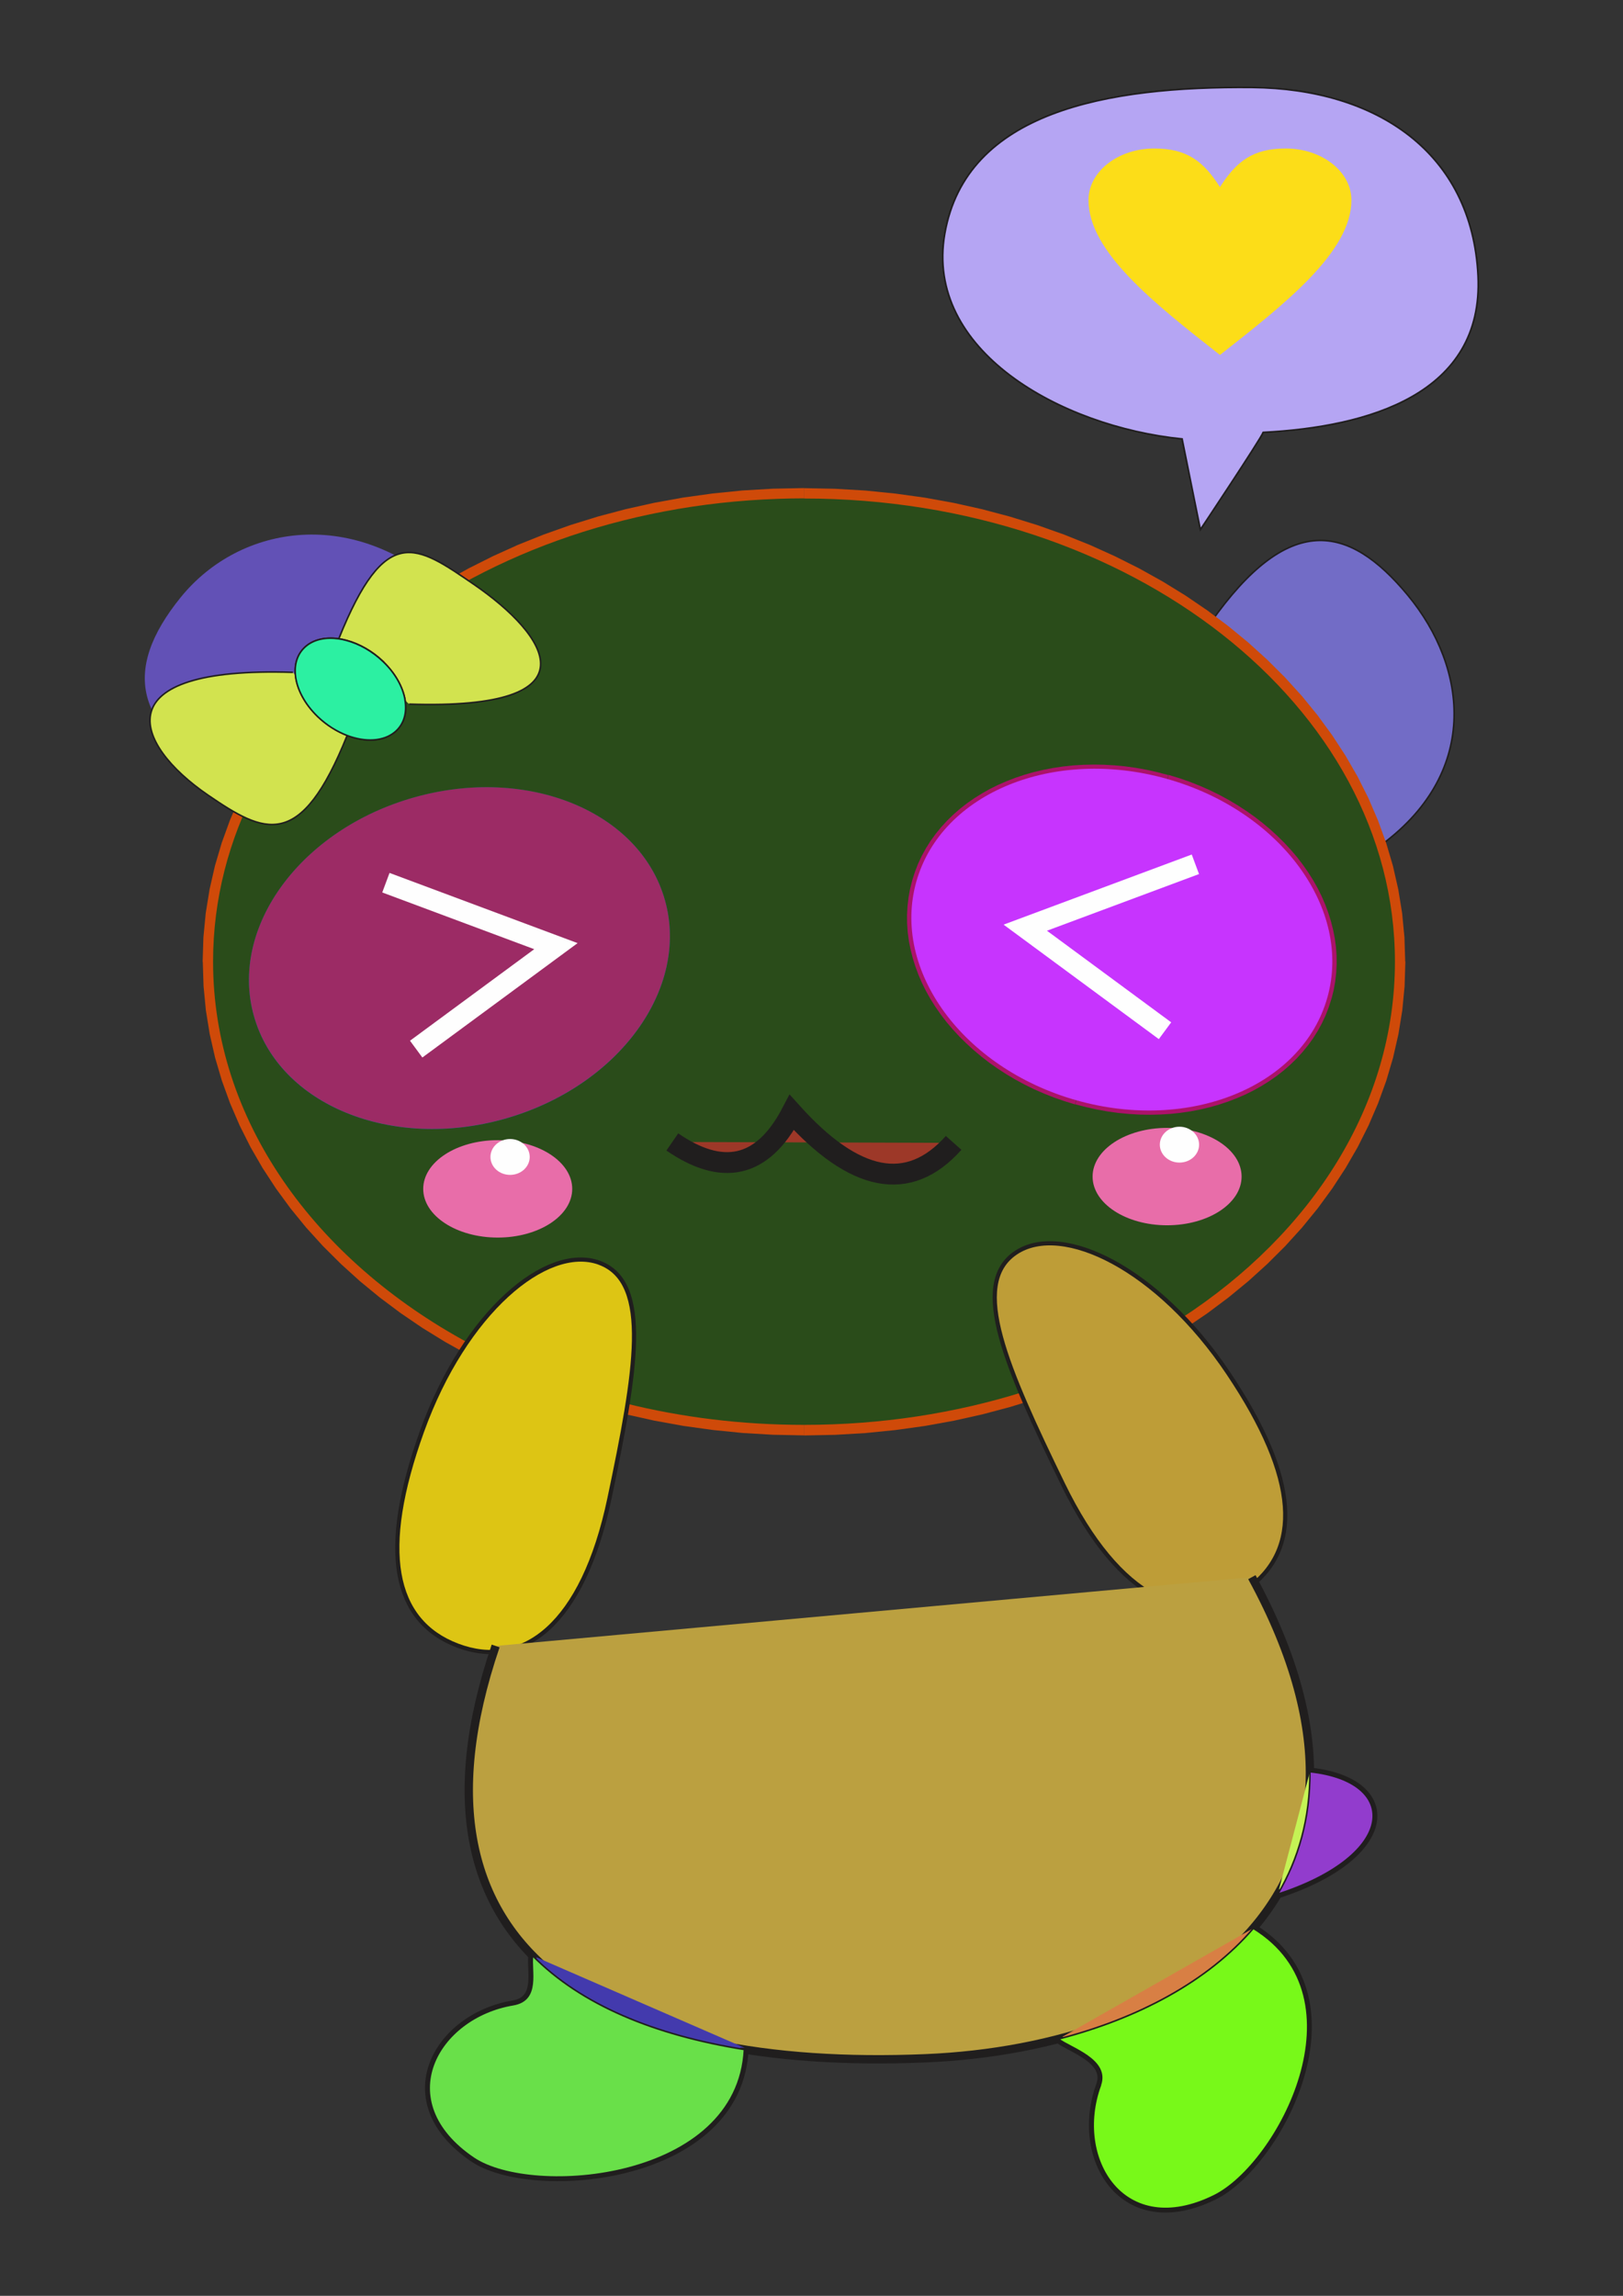 <?xml version="1.0" standalone="no"?>
<svg xmlns="http://www.w3.org/2000/svg" xml:space="preserve" width="210mm" height="297mm" version="1.1" style="shape-rendering:geometricPrecision; text-rendering:geometricPrecision; image-rendering:optimizeQuality; fill-rule:evenodd; clip-rule:evenodd" viewBox="0 0 21000 29700" xmlns:xlink="http://www.w3.org/1999/xlink">
	 <rect x="0" y="0" width="21000" height="29700" fill="#333333" stroke="none"/>
	 <defs>
	  <style type="text/css">
	   
	    .str0 {stroke:#201E1E;stroke-width:20}
	    .str3 {stroke:#201E1E;stroke-width:107.9}
	    .str2 {stroke:#201E1E;stroke-width:269.75}
	    .str1 {stroke:#FEFEFE;stroke-width:269.75}
	    .fil4 {fill:none}
	    .fil0 {fill:none;fill-rule:nonzero}
	    .fil1 {fill:#201E1E}
	    .fil7 {fill:#E86DA9}
	    .fil5 {fill:#FEFEFE}
	    .fil6 {fill:#E86DA9}
	    .fil3 {fill:#201E1E;fill-rule:nonzero}
	    .fil2 {fill:#EC268F;fill-rule:nonzero}
	   
	  </style>
	 </defs>
	 <g id="Layer_x0020_1">
	  <g id="_756392784">
	   <path class="fil0 str0" d="M15296 5678c-1582,-160 -3335,-1151 -3071,-2655 277,-1578 2091,-1909 3979,-1891 1603,15 2844,838 2920,2439 73,1530 -1421,1952 -2780,2022 -36,92 -812,1257 -812,1257 0,0 -236,-1170 -236,-1170z" style="fill:#e1b1fb"/>
	   <path class="fil1 str0" d="M15296 5678c-1582,-160 -3335,-1151 -3071,-2655 277,-1578 2091,-1909 3979,-1891 1603,15 2844,838 2920,2439 73,1530 -1421,1952 -2780,2022 -36,92 -812,1257 -812,1257l-236 -1170z" style="fill:#b5a5f3"/>
	   <path class="fil2" d="M15786 2422c-213,-334 -425,-501 -851,-501 -469,0 -851,299 -851,668 0,668 851,1336 1701,2003 851,-668 1701,-1336 1701,-2003 0,-369 -381,-668 -851,-668 -425,0 -638,167 -851,501z" style="fill:#fcdd18"/>
	   <path class="fil1" d="M3258 10197l2535 -2526c-1192,-1126 -2682,-898 -3456,58 -754,932 -682,1761 921,2468z" style="fill:#6251b6"/>
	   <path class="fil1 str0" d="M17819 10969l-2155 -2914c1009,-1432 1784,-1280 2550,-357 785,947 943,2324 -395,3271z" style="fill:#726cc6"/>
	   <g>
	    <path class="fil3" d="M2622 12442l0 0 10 -317 30 -313 50 -308 69 -303 88 -298 106 -292 123 -286 140 -279 157 -272 173 -265 188 -257 203 -249 218 -240 232 -231 245 -222 258 -212 270 -202 282 -192 294 -181 305 -170 315 -158 325 -147 335 -134 344 -122 352 -109 361 -96 368 -82 375 -68 382 -53 388 -39 394 -23 399 -8 0 270 -388 8 -383 23 -377 38 -371 52 -365 66 -358 80 -350 93 -342 106 -333 118 -324 130 -315 142 -305 153 -295 164 -284 175 -272 185 -261 195 -248 204 -236 213 -222 222 -209 230 -194 238 -180 245 -165 252 -149 259 -133 265 -117 271 -100 277 -83 282 -65 287 -47 291 -29 296 -10 300 0 0 -270 0zm7781 6127l0 0 -399 -8 -394 -23 -388 -39 -382 -53 -375 -68 -368 -82 -361 -96 -352 -109 -344 -122 -335 -134 -325 -147 -315 -158 -305 -170 -294 -181 -282 -192 -270 -202 -258 -212 -245 -222 -232 -231 -218 -240 -203 -249 -188 -257 -173 -265 -157 -272 -140 -279 -123 -286 -106 -292 -88 -298 -69 -303 -50 -308 -30 -313 -10 -317 270 0 10 300 29 296 47 291 65 287 83 282 100 277 117 271 133 265 149 259 165 252 180 245 194 238 209 230 222 222 236 213 248 204 261 195 272 185 284 175 295 164 305 153 315 142 324 130 333 118 342 106 350 93 358 80 365 66 371 52 377 38 383 23 388 8 0 0 0 270zm7781 -6127l0 0 -10 317 -30 313 -50 308 -69 303 -88 298 -106 292 -123 286 -140 279 -157 272 -173 265 -188 257 -203 249 -218 240 -232 231 -245 222 -258 212 -270 202 -282 192 -294 181 -305 170 -315 158 -325 147 -335 134 -344 122 -352 109 -361 96 -368 82 -375 68 -382 53 -388 39 -394 23 -399 8 0 -270 388 -8 383 -23 377 -38 371 -52 365 -66 358 -80 350 -93 342 -106 333 -118 324 -130 315 -142 305 -153 295 -164 284 -175 272 -185 261 -195 248 -204 236 -213 222 -222 209 -230 194 -238 180 -245 165 -252 149 -259 133 -265 117 -271 100 -277 83 -282 65 -287 47 -291 29 -296 10 -300 0 0 270 0zm-7781 -6127l0 0 399 8 394 23 388 39 382 53 375 68 368 82 361 96 352 109 344 122 335 134 325 147 315 158 305 170 294 181 282 192 270 202 258 212 245 222 232 231 218 240 203 249 188 257 173 265 157 272 140 279 123 286 106 292 88 298 69 303 50 308 30 313 10 317 -270 0 -10 -300 -29 -296 -47 -291 -65 -287 -83 -282 -100 -277 -117 -271 -133 -265 -149 -259 -165 -252 -180 -245 -194 -238 -209 -230 -222 -222 -236 -213 -248 -204 -261 -195 -272 -185 -284 -175 -295 -164 -305 -153 -315 -142 -324 -130 -333 -118 -342 -106 -350 -93 -358 -80 -365 -66 -371 -52 -377 -38 -383 -23 -388 -8 0 0 0 -270z" style="fill:#cf4a09"/>
	   </g>
	   <g>
	    <path class="fil3" d="M3234 13160l0 0 -28 -111 -20 -112 -13 -112 -6 -112 1 -112 8 -112 15 -112 22 -111 28 -110 34 -109 40 -108 46 -106 52 -105 58 -103 64 -101 69 -99 74 -97 80 -94 85 -92 90 -89 94 -86 99 -83 103 -80 108 -76 112 -73 116 -69 120 -65 124 -61 128 -56 131 -52 135 -47 138 -42 29 104 -134 41 -131 45 -127 50 -124 54 -120 59 -116 63 -112 66 -108 70 -104 74 -100 77 -95 80 -91 83 -86 86 -81 88 -76 91 -71 93 -66 95 -61 97 -55 99 -50 100 -44 101 -38 102 -33 103 -26 104 -20 105 -14 105 -8 106 -1 106 5 106 12 105 19 105 26 105 0 0 -104 29zm3313 1365l0 0 -140 37 -139 31 -139 25 -138 19 -137 13 -136 8 -135 2 -133 -3 -132 -8 -130 -14 -128 -19 -125 -24 -123 -29 -120 -34 -117 -39 -114 -44 -111 -48 -107 -53 -103 -58 -99 -62 -95 -66 -91 -71 -86 -75 -81 -79 -76 -83 -71 -87 -66 -91 -60 -95 -54 -99 -48 -102 -41 -106 -35 -109 104 -29 33 103 39 99 45 96 51 93 56 89 62 86 67 82 72 79 77 75 82 71 86 67 91 63 95 59 99 55 103 51 106 46 110 42 113 37 116 33 118 28 121 23 123 18 125 13 127 8 129 3 131 -2 132 -8 133 -13 134 -18 135 -24 135 -30 136 -35 0 0 29 104zm2108 -2897l0 0 28 111 20 112 13 112 6 112 -1 112 -8 112 -15 112 -22 111 -28 110 -34 109 -40 108 -46 106 -52 105 -58 103 -64 101 -69 99 -74 97 -80 94 -85 92 -90 89 -94 86 -99 83 -103 80 -108 76 -112 73 -116 69 -120 65 -124 61 -128 56 -131 52 -135 47 -138 42 -29 -104 134 -41 131 -45 127 -50 124 -54 120 -59 116 -63 112 -66 108 -70 104 -74 100 -77 95 -80 91 -83 86 -86 81 -88 76 -91 71 -93 66 -95 61 -97 55 -99 50 -100 44 -101 38 -102 33 -103 26 -104 20 -105 14 -105 8 -106 1 -106 -5 -106 -12 -105 -19 -105 -26 -105 0 0 104 -29zm-3313 -1365l0 0 140 -36 139 -31 139 -25 138 -19 137 -13 136 -8 135 -2 133 3 132 8 130 14 128 19 125 24 123 29 120 34 117 39 114 44 111 48 107 53 103 58 99 62 95 66 91 71 86 75 81 79 76 83 71 87 66 91 60 95 54 99 48 102 41 106 35 109 -104 29 -33 -103 -39 -99 -45 -96 -51 -93 -56 -89 -62 -86 -67 -82 -72 -79 -77 -75 -82 -71 -86 -67 -91 -63 -95 -59 -99 -55 -103 -51 -106 -46 -109 -42 -113 -37 -116 -33 -118 -28 -121 -23 -123 -18 -125 -13 -127 -8 -129 -3 -131 2 -132 8 -133 13 -134 18 -135 24 -135 30 -136 35 0 0 -29 -104z" style="fill:#3f62d6"/>
	    <path id="1" class="fil1" d="M5357 10315c-1468,415 -2396,1682 -2071,2830 325,1148 1778,1742 3246,1327 1468,-415 2396,-1682 2071,-2830 -325,-1148 -1778,-1742 -3246,-1327z" style="fill:#9c2b65"/>
	   </g>
	   <g>
	    <polyline class="fil4 str1" points="4993,11419 7193,12240 5385,13572 "/>
	   </g>
	   <path class="fil5" d="M10403 6449c4223,0 7646,2683 7646,5992 0,1854 -1074,3512 -2762,4611 -796,-826 -1668,-1133 -2129,-824 -413,277 -293,900 76,1781 -876,274 -1831,424 -2831,424 -805,0 -1581,-97 -2310,-278 153,-971 126,-1624 -350,-1796 -467,-168 -1134,221 -1679,1016 -1998,-1081 -3307,-2888 -3307,-4935 0,-3223 3246,-5851 7316,-5987 109,-4 219,-6 330,-6zm4700 3628c-1468,-415 -2922,179 -3246,1327 -325,1148 603,2415 2071,2830 1468,415 2922,-179 3246,-1327 325,-1148 -603,-2415 -2071,-2830zm-2 4514c-532,0 -964,282 -964,630 0,348 431,630 964,630 532,0 964,-282 964,-630 0,-275 -269,-509 -645,-595 -43,-31 -98,-50 -158,-50 -33,0 -65,6 -94,16 -22,-1 -44,-1 -66,-1zm-8569 -118c1468,-415 2396,-1682 2071,-2830 -324,-1148 -1778,-1742 -3246,-1327 -1468,415 -2396,1682 -2071,2830 324,1148 1778,1742 3246,1327zm226 312c-43,-31 -98,-50 -158,-50 -33,0 -65,6 -94,16 -22,-1 -44,-1 -66,-1 -532,0 -964,282 -964,630 0,348 431,630 964,630 532,0 964,-282 964,-630 0,-275 -270,-509 -645,-595z" style="fill:#2a4c1a"/>
	   <g>
	    <g>
	     <path class="fil3" d="M17226 12922l-104 -29 0 0 26 -105 19 -105 12 -105 5 -106 -1 -106 -8 -106 -14 -105 -20 -105 -26 -104 -33 -103 -38 -102 -44 -101 -50 -100 -55 -99 -61 -97 -66 -95 -71 -93 -76 -91 -81 -88 -86 -86 -91 -83 -95 -80 -100 -77 -104 -74 -108 -70 -112 -66 -116 -63 -120 -59 -124 -54 -127 -50 -131 -45 -134 -41 29 -104 138 42 135 47 131 52 128 56 124 61 120 65 116 69 112 73 108 76 103 80 99 83 94 86 90 89 85 92 80 94 74 97 69 99 64 101 58 103 52 105 46 106 40 108 34 109 28 110 22 111 15 112 8 112 1 112 -6 112 -13 112 -20 112 -28 111 0 0zm-3313 1365l29 -104 0 0 136 35 135 30 135 24 134 18 133 13 132 8 131 2 129 -3 127 -8 125 -13 123 -18 121 -23 118 -28 116 -33 113 -37 109 -42 106 -46 103 -51 99 -55 95 -59 91 -63 86 -67 82 -71 77 -75 72 -79 67 -82 62 -86 56 -89 51 -93 45 -96 39 -99 33 -103 104 29 -35 109 -41 106 -48 102 -54 99 -60 95 -66 91 -71 87 -76 83 -81 79 -86 75 -91 71 -95 66 -99 62 -103 58 -107 53 -111 48 -114 44 -117 39 -120 34 -123 29 -125 24 -128 19 -130 14 -132 8 -133 3 -135 -2 -136 -8 -137 -13 -138 -19 -139 -25 -139 -31 -140 -36 0 0zm-2108 -2897l104 29 0 0 -26 105 -19 105 -12 105 -5 106 1 106 8 106 14 105 20 105 26 104 33 103 38 102 44 101 50 100 55 99 61 97 66 95 71 93 76 91 81 88 86 86 91 83 95 80 100 77 104 74 108 70 112 66 116 63 120 59 124 54 127 50 131 45 134 41 -29 104 -138 -42 -135 -47 -131 -52 -128 -56 -124 -61 -120 -65 -116 -69 -112 -73 -108 -76 -103 -80 -99 -83 -94 -86 -90 -89 -85 -92 -80 -94 -74 -97 -69 -99 -64 -101 -58 -103 -52 -105 -46 -106 -40 -108 -34 -109 -28 -110 -22 -111 -15 -112 -8 -112 -1 -112 6 -112 13 -112 20 -112 28 -111 0 0zm3313 -1365l-29 104 0 0 -136 -35 -135 -30 -135 -24 -134 -18 -133 -13 -132 -8 -131 -2 -129 3 -127 8 -125 13 -123 18 -121 23 -118 28 -116 33 -113 37 -110 42 -106 46 -103 51 -99 55 -95 59 -91 63 -86 67 -82 71 -77 75 -72 79 -67 82 -62 86 -56 89 -51 93 -45 96 -39 99 -33 103 -104 -29 35 -109 41 -106 48 -102 54 -99 60 -95 66 -91 71 -87 76 -83 81 -79 86 -75 91 -71 95 -66 99 -62 103 -58 107 -53 111 -48 114 -44 117 -39 120 -34 123 -29 125 -24 128 -19 130 -14 132 -8 133 -3 135 2 136 8 137 13 138 19 139 25 139 31 140 37 0 0z" style="fill:#ac126a"/>
	     <path id="1" class="fil1" d="M15103 10077c1468,415 2396,1682 2071,2830 -325,1148 -1778,1742 -3246,1327 -1468,-415 -2396,-1682 -2071,-2830 325,-1148 1778,-1742 3246,-1327z" style="fill:#c734fe"/>
	    </g>
	    <g>
	     <polyline class="fil4 str1" points="15467,11181 13266,12001 15074,13334 "/>
	    </g>
	   </g>
	   <g>
	    <path class="fil4 str2" d="M12339 14785c-585,657 -1286,505 -2094,-393 -384,735 -909,819 -1546,381" style="fill:#9d3828"/>
	   </g>
	   <g>
	    <path class="fil4 str3" d="M13158 16229c578,-388 1804,195 2714,1553 911,1359 948,2267 233,2764 -715,497 -1597,143 -2328,-1360 -730,-1503 -1198,-2570 -619,-2957z" style="fill:#377fd6"/>
	    <path id="1" class="fil1" d="M13158 16229c578,-388 1804,195 2714,1553 911,1359 948,2267 233,2764 -715,497 -1597,143 -2328,-1360 -730,-1503 -1198,-2570 -619,-2957z" style="fill:#be9d37"/>
	   </g>
	   <g>
	    <path class="fil4 str3" d="M7743 16360c-655,-236 -1703,626 -2257,2165 -554,1539 -371,2429 444,2738 814,309 1585,-248 1929,-1883 344,-1635 540,-2783 -115,-3019z" style="fill:#1f2741"/>
	    <path id="1" class="fil1" d="M7743 16360c-655,-236 -1703,626 -2257,2165 -554,1539 -371,2429 444,2738 814,309 1585,-248 1929,-1883 344,-1635 540,-2783 -115,-3019z" style="fill:#ddc514"/>
	   </g>
	   <g>
	    <path class="fil4 str3" d="M16198 20403c2223,4081 -878,6084 -4222,6224 -4061,170 -6937,-1293 -5563,-5334" style="fill:#bba040"/>
	   </g>
	   <g>
	    <path class="fil4 str3" d="M16949 22920c1174,127 1128,1083 -416,1584" style="fill:#c5f355"/>
	   </g>
	   <g>
	    <path class="fil4 str3" d="M16216 24945c1462,902 321,3050 -507,3459 -1175,581 -1816,-487 -1473,-1426 123,-335 -391,-482 -540,-600" style="fill:#d87f44"/>
	   </g>
	   <g>
	    <path class="fil4 str3" d="M9633 26491c-62,1717 -2740,1945 -3505,1427 -1085,-735 -474,-1820 512,-1985 352,-59 222,-445 251,-634" style="fill:#433aad"/>
	   </g>
	   <path class="fil1 str0" d="M9632 26514c-84,1697 -2742,1920 -3504,1405 -1085,-735 -474,-1820 512,-1985 352,-59 222,-445 251,-634 628,637 1581,1029 2741,1214z" style="fill:#69e049"/>
	   <path class="fil1 str0" d="M14236 26978c123,-335 -391,-482 -540,-600 1027,-266 1928,-741 2521,-1432 1462,902 321,3050 -507,3459 -1175,581 -1816,-487 -1473,-1426z" style="fill:#78f919"/>
	   <path class="fil1 str0" d="M16533 24504c268,-453 419,-981 416,-1584 1174,127 1128,1083 -416,1584z" style="fill:#923ccd"/>
	   <g>
	    <ellipse class="fil6" cx="15101" cy="15221" rx="964" ry="630"/>
	    <ellipse class="fil5" cx="15261" cy="14808" rx="254" ry="232"/>
	   </g>
	   <g>
	    <ellipse class="fil6" cx="6440" cy="15380" rx="964" ry="630"/>
	    <ellipse class="fil5" cx="6600" cy="14967" rx="254" ry="232"/>
	   </g>
	   <g>
	    <path class="fil7 str0" d="M4383 8265c606,-1508 1004,-1214 1744,-708 966,662 1624,1632 -833,1552m-802 405c-605,1504 -1066,1275 -1805,769 -966,-662 -1353,-1665 1103,-1585m1167 -139c159,153 256,331 284,496 28,164 -14,315 -130,413 -149,125 -384,135 -618,46 -133,-51 -266,-133 -381,-244 -174,-167 -273,-364 -289,-541 -14,-147 30,-279 136,-369 129,-108 323,-130 525,-76 164,44 332,137 475,274z" style="fill:#d2e34f"/>
	    <path class="fil7 str0" d="M5241 9055c-28,-165 -124,-343 -284,-496 -143,-137 -311,-230 -475,-274 -33,-9 -67,-16 -99,-21 -165,-24 -318,6 -425,97 -106,89 -150,222 -136,369 16,177 116,374 289,541 116,111 248,193 381,244 234,88 469,79 618,-46 117,-98 158,-249 130,-413z" style="fill:#2cf0a2"/>
	   </g>
	  </g>
	 </g>
	</svg>